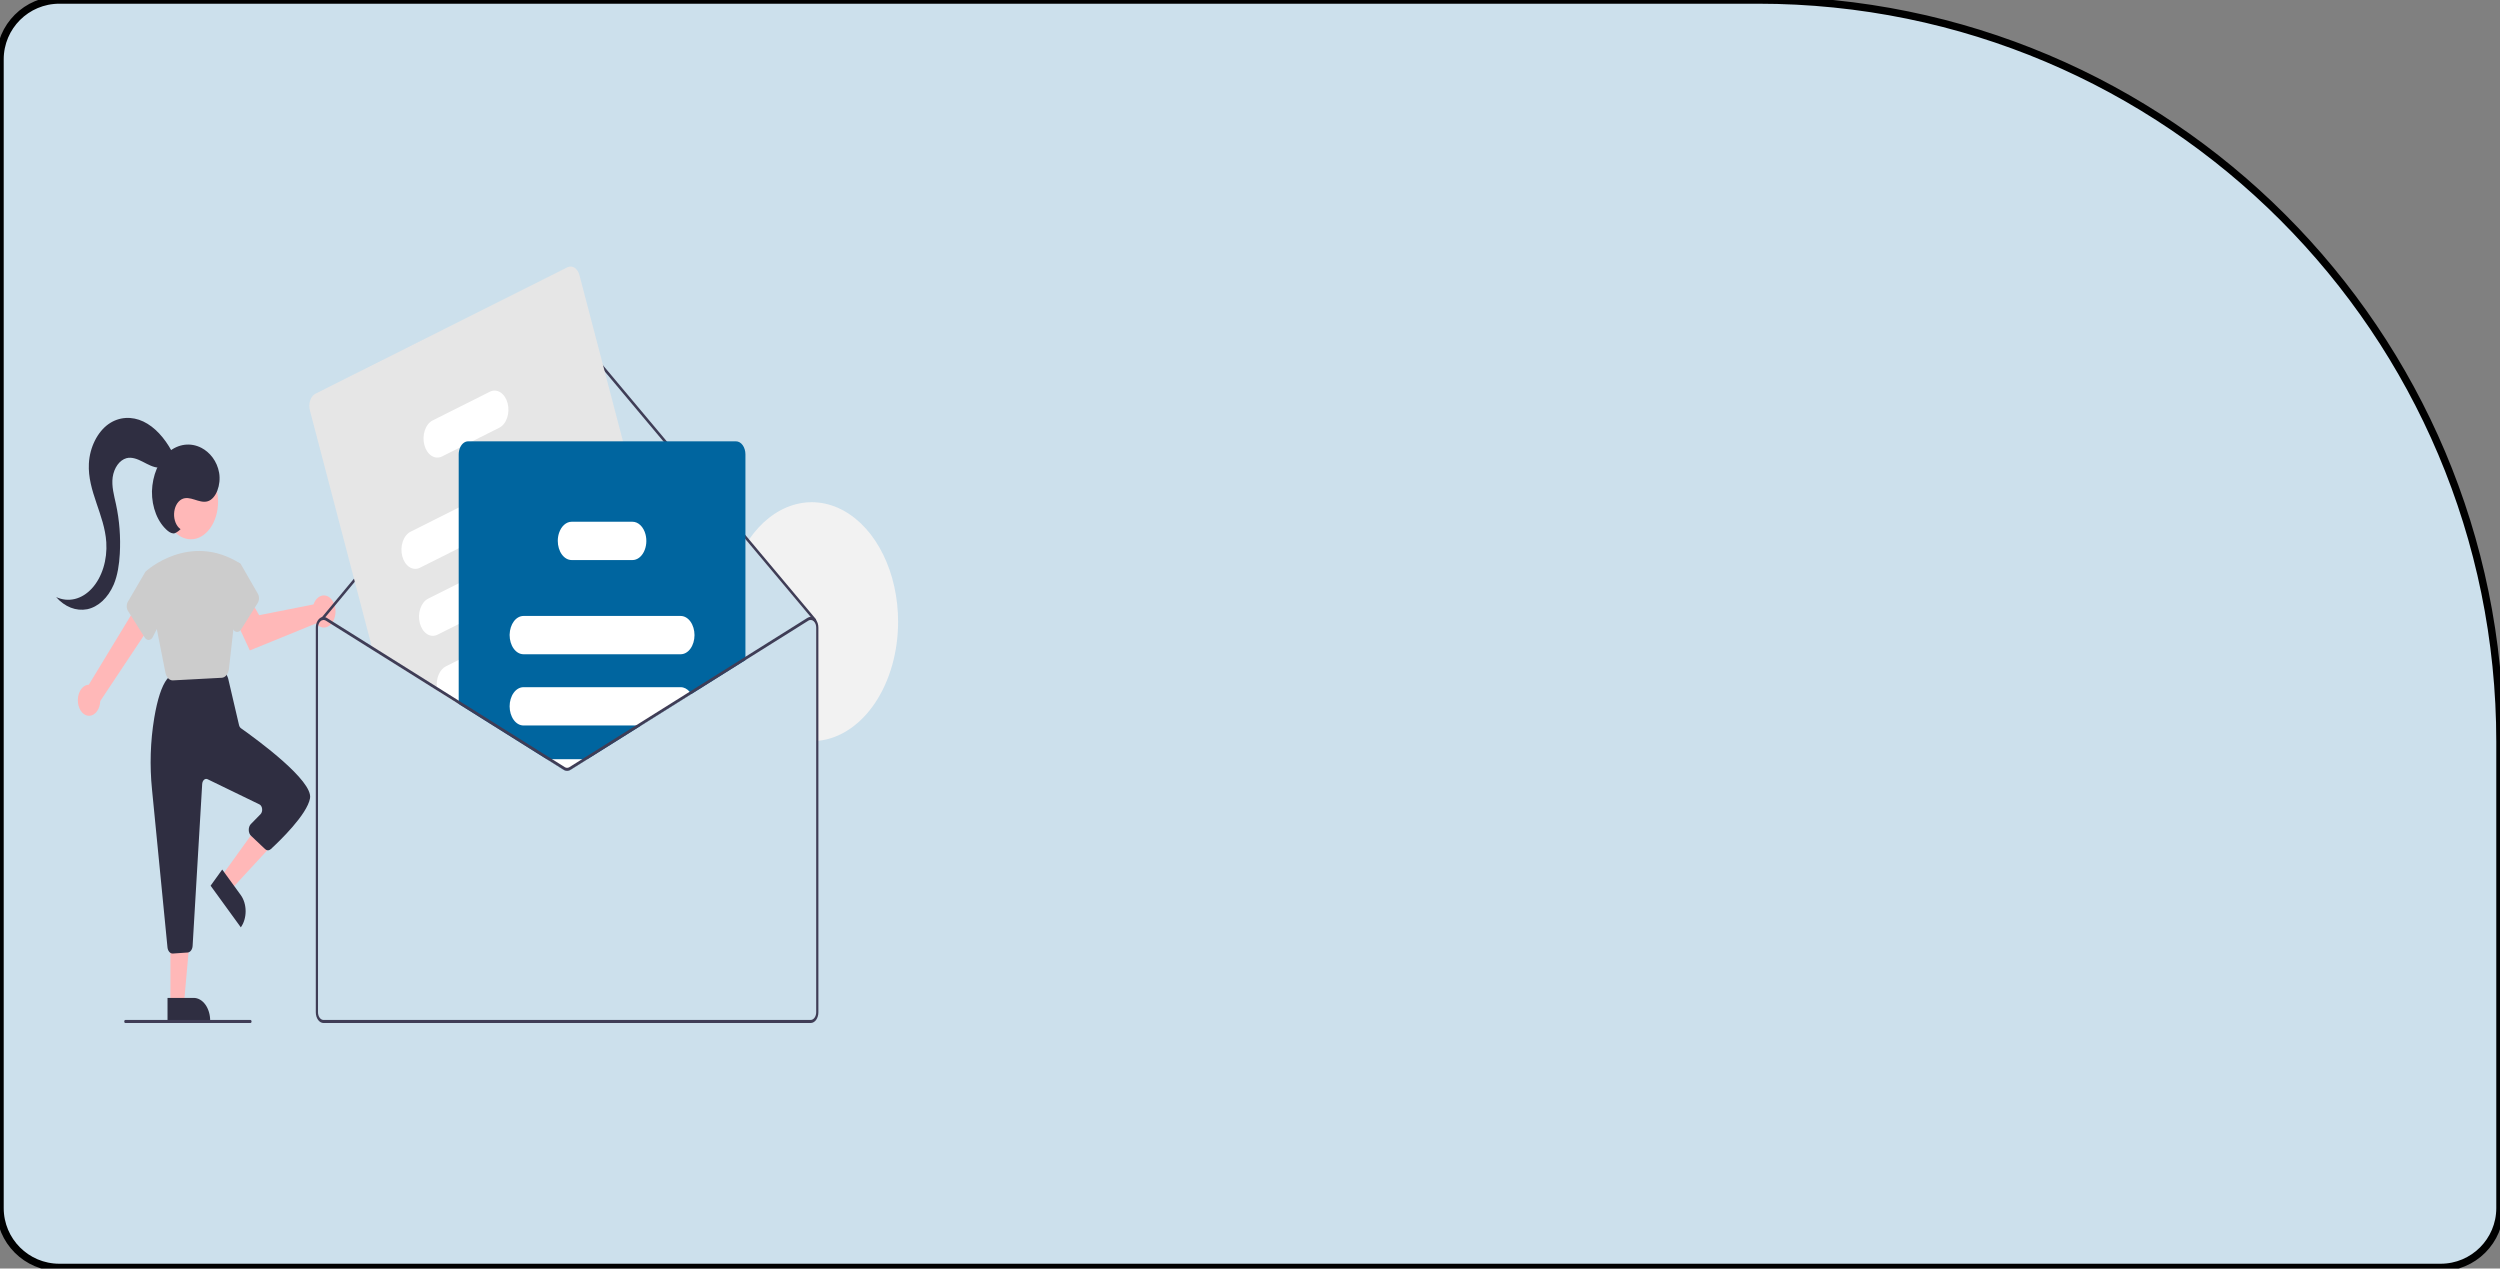 <svg width="337" height="171" viewBox="0 0 337 171" fill="none" xmlns="http://www.w3.org/2000/svg">
<rect x="0" y="0" width="337" height="171" fill="#808080" stroke="none"/>
<path d="M0 8C0 3.582 3.582 0 8 0H237C292.228 0 337 44.772 337 100V162.851C337 167.269 333.418 170.851 329 170.851H8C3.582 170.851 0 167.269 0 162.851V8Z" fill="#CCE0EC"/>
<path d="M0 8C0 3.582 3.582 0 8 0H237C292.228 0 337 44.772 337 100V162.851C337 167.269 333.418 170.851 329 170.851H8C3.582 170.851 0 167.269 0 162.851V8Z" stroke="black"/>
<g clip-path="url(#clip0_1477_2563)">
<path d="M121.064 83.803C121.064 87.861 119.957 91.768 117.965 94.746C115.973 97.723 113.243 99.55 110.319 99.862C110.221 99.872 110.121 99.882 110.021 99.888V84.603C110.021 84.45 109.996 84.299 109.949 84.161C109.901 84.023 109.832 83.902 109.746 83.805C109.736 83.791 109.725 83.779 109.713 83.768C109.702 83.756 109.691 83.745 109.679 83.735C109.574 83.642 109.454 83.586 109.33 83.574C109.205 83.561 109.081 83.592 108.967 83.663L108.843 83.287C108.979 83.202 109.126 83.158 109.275 83.157L100.774 73.025C100.84 72.922 100.909 72.821 100.977 72.719C102.58 70.382 104.652 68.763 106.926 68.073C109.201 67.382 111.572 67.65 113.735 68.844C115.898 70.037 117.752 72.1 119.059 74.767C120.365 77.434 121.064 80.582 121.064 83.803Z" fill="#F2F2F2"/>
<path d="M10.518 94.786C10.476 94.487 10.481 94.179 10.534 93.883C10.587 93.588 10.687 93.312 10.825 93.075C10.963 92.839 11.138 92.647 11.335 92.513C11.533 92.38 11.75 92.308 11.97 92.303L18.68 81.251L20.355 84.215L13.517 94.5C13.498 95.012 13.345 95.497 13.085 95.863C12.826 96.229 12.478 96.451 12.109 96.486C11.739 96.521 11.373 96.368 11.08 96.054C10.787 95.741 10.587 95.29 10.518 94.786H10.518Z" fill="#FFB8B8"/>
<path d="M42.38 81.183C42.333 81.277 42.291 81.376 42.256 81.479L34.929 82.928L33.817 80.974L31.466 82.912L33.676 87.679L42.611 84.035C42.847 84.33 43.142 84.519 43.457 84.576C43.773 84.634 44.093 84.558 44.376 84.357C44.659 84.156 44.892 83.841 45.042 83.453C45.192 83.066 45.254 82.624 45.219 82.186C45.183 81.749 45.052 81.337 44.843 81.005C44.635 80.673 44.358 80.437 44.05 80.328C43.742 80.219 43.417 80.243 43.118 80.395C42.82 80.548 42.562 80.823 42.38 81.183Z" fill="#FFB8B8"/>
<path d="M29.865 118.109L31.162 119.895L36.758 113.826L34.844 111.189L29.865 118.109Z" fill="#FFB8B8"/>
<path d="M32.463 125.005L28.389 119.392L29.956 117.214L32.457 120.658C32.663 120.943 32.828 121.281 32.94 121.654C33.052 122.027 33.11 122.426 33.111 122.83C33.111 123.234 33.054 123.633 32.943 124.007C32.832 124.38 32.669 124.719 32.463 125.005L32.463 125.005Z" fill="#2F2E41"/>
<path d="M22.974 135.241H24.803L25.674 125.477H22.974L22.974 135.241Z" fill="#FFB8B8"/>
<path d="M28.332 137.591L22.582 137.591L22.582 134.517L26.11 134.517C26.402 134.517 26.691 134.597 26.96 134.751C27.23 134.905 27.475 135.132 27.681 135.417C27.888 135.703 28.051 136.042 28.163 136.415C28.274 136.787 28.332 137.187 28.332 137.591Z" fill="#2F2E41"/>
<path d="M22.576 127.699L20.492 106.434C20.166 103.22 20.267 99.951 20.791 96.788C21.218 94.246 21.796 92.485 22.508 91.554C22.62 91.408 22.764 91.317 22.917 91.296L29.798 90.304C29.93 90.285 30.064 90.319 30.183 90.401C30.302 90.484 30.402 90.611 30.471 90.769L30.697 91.291C30.724 91.354 30.747 91.421 30.763 91.492L32.218 97.732C32.239 97.826 32.274 97.913 32.321 97.989C32.367 98.064 32.424 98.126 32.488 98.171C34.778 99.789 42.218 105.251 41.792 107.607C41.392 109.821 37.647 113.411 36.508 114.459C36.392 114.566 36.256 114.623 36.116 114.621C35.977 114.62 35.841 114.56 35.726 114.451L33.837 112.662C33.744 112.574 33.668 112.458 33.615 112.321C33.562 112.185 33.534 112.033 33.532 111.879C33.53 111.724 33.555 111.571 33.604 111.432C33.654 111.294 33.727 111.173 33.816 111.082L35.12 109.753C35.199 109.672 35.262 109.562 35.3 109.435C35.338 109.309 35.35 109.17 35.335 109.035C35.321 108.899 35.279 108.772 35.216 108.666C35.153 108.56 35.07 108.48 34.977 108.435L27.978 105.037C27.9 104.999 27.816 104.986 27.733 105C27.65 105.014 27.571 105.053 27.501 105.116C27.431 105.179 27.373 105.263 27.33 105.362C27.288 105.461 27.262 105.572 27.255 105.687L25.965 127.51C25.95 127.744 25.875 127.963 25.753 128.126C25.631 128.289 25.471 128.386 25.302 128.398L23.305 128.537C23.293 128.537 23.281 128.538 23.269 128.538C23.099 128.539 22.935 128.454 22.808 128.3C22.68 128.145 22.598 127.932 22.576 127.699Z" fill="#2F2E41"/>
<path d="M25.732 72.698C27.756 72.698 29.397 70.427 29.397 67.627C29.397 64.826 27.756 62.555 25.732 62.555C23.707 62.555 22.066 64.826 22.066 67.627C22.066 70.427 23.707 72.698 25.732 72.698Z" fill="#FFB8B8"/>
<path d="M22.303 90.686L19.605 77.065L19.652 77.022C19.71 76.968 25.525 71.655 32.333 75.936L32.457 76.034L30.858 90.172C30.823 90.494 30.708 90.79 30.532 91.008C30.357 91.225 30.132 91.352 29.896 91.364L23.318 91.715C23.305 91.715 23.291 91.716 23.278 91.716C23.056 91.716 22.841 91.616 22.665 91.429C22.488 91.243 22.361 90.982 22.303 90.686Z" fill="#CCCCCC"/>
<path d="M19.503 85.932L17.256 82.357C17.147 82.185 17.087 81.966 17.084 81.738C17.081 81.51 17.136 81.288 17.24 81.111L19.589 77.096L21.392 77.777L22.348 82.406L20.605 85.852C20.544 85.973 20.464 86.073 20.371 86.144C20.278 86.216 20.174 86.257 20.068 86.264C20.055 86.265 20.043 86.265 20.03 86.265C19.93 86.266 19.831 86.236 19.74 86.178C19.649 86.121 19.568 86.037 19.503 85.932Z" fill="#CCCCCC"/>
<path d="M31.929 85.187C31.822 85.18 31.719 85.139 31.625 85.068C31.532 84.996 31.452 84.896 31.392 84.775L29.648 81.33L30.487 76.456L32.147 75.83L32.457 76.034L34.757 80.034C34.86 80.211 34.916 80.433 34.913 80.661C34.91 80.889 34.849 81.108 34.741 81.28L32.494 84.855C32.428 84.96 32.347 85.044 32.256 85.102C32.165 85.159 32.066 85.189 31.966 85.188C31.954 85.188 31.941 85.188 31.929 85.187Z" fill="#CCCCCC"/>
<path d="M110.021 83.591C110.022 83.642 110.009 83.693 109.985 83.731C109.959 83.773 109.923 83.799 109.883 83.803C109.844 83.807 109.805 83.79 109.774 83.754L109.275 83.157L100.774 73.025L76.933 44.603C76.797 44.442 76.624 44.353 76.445 44.354C76.266 44.354 76.093 44.443 75.957 44.605L43.852 83.199L43.563 83.546C43.551 83.559 43.539 83.57 43.525 83.579C43.501 83.593 43.475 83.599 43.449 83.595C43.412 83.59 43.377 83.566 43.352 83.527C43.339 83.507 43.329 83.483 43.323 83.457C43.317 83.432 43.314 83.405 43.315 83.378C43.316 83.351 43.322 83.324 43.33 83.3C43.339 83.275 43.351 83.254 43.366 83.236L43.406 83.186L75.762 44.293C75.952 44.067 76.194 43.943 76.445 43.942C76.695 43.941 76.938 44.064 77.129 44.289L100.977 72.72L109.968 83.44C109.984 83.459 109.997 83.482 110.006 83.508C110.015 83.534 110.02 83.562 110.021 83.591Z" fill="#3F3D56"/>
<path d="M91.894 89.689L91.501 88.194L90.149 83.032L87.236 71.917L83.98 59.493L78.108 37.083C77.993 36.646 77.757 36.29 77.452 36.093C77.148 35.896 76.799 35.874 76.483 36.032L42.532 53.065C42.215 53.224 41.958 53.55 41.816 53.972C41.673 54.394 41.658 54.876 41.772 55.313L50.097 87.083L50.239 87.626L58.978 93.106L61.434 94.647L61.833 94.896L72.233 101.419L72.636 101.217L79.457 97.795L89.746 92.633L91.133 91.938C91.449 91.778 91.706 91.452 91.849 91.031C91.992 90.609 92.008 90.127 91.894 89.689Z" fill="#E6E6E6"/>
<path d="M77.657 63.225C77.488 62.582 77.141 62.058 76.693 61.768C76.245 61.478 75.732 61.446 75.267 61.679L61.833 68.42L55.346 71.675C55.115 71.79 54.904 71.967 54.723 72.195C54.541 72.424 54.395 72.7 54.291 73.007C54.187 73.314 54.128 73.647 54.117 73.985C54.106 74.324 54.143 74.662 54.226 74.981C54.31 75.3 54.438 75.593 54.603 75.843C54.769 76.094 54.968 76.296 55.19 76.44C55.412 76.583 55.653 76.665 55.898 76.68C56.142 76.695 56.387 76.643 56.617 76.527L61.833 73.911L76.54 66.533C77.004 66.299 77.383 65.819 77.593 65.199C77.802 64.579 77.825 63.869 77.657 63.225Z" fill="white"/>
<path d="M80.023 72.253C79.853 71.61 79.507 71.086 79.058 70.796C78.61 70.506 78.097 70.474 77.632 70.707L75.356 71.848L61.833 78.633L57.711 80.7C57.247 80.934 56.868 81.414 56.658 82.034C56.449 82.653 56.426 83.363 56.595 84.006C56.763 84.65 57.109 85.174 57.557 85.465C58.005 85.755 58.518 85.787 58.983 85.555L61.833 84.124L78.905 75.559C78.944 75.54 78.981 75.518 79.018 75.495C79.452 75.232 79.797 74.75 79.983 74.148C80.17 73.546 80.184 72.869 80.023 72.253Z" fill="white"/>
<path d="M82.413 81.375C82.245 80.732 81.898 80.208 81.45 79.918C81.002 79.628 80.489 79.596 80.024 79.829L73.642 83.031L68.701 85.511L61.833 88.955L60.102 89.825C59.702 90.026 59.364 90.411 59.143 90.915C58.922 91.418 58.833 92.011 58.889 92.596C58.906 92.769 58.936 92.94 58.978 93.106L61.435 94.646L61.833 94.446H61.836L74.298 88.193L81.296 84.683C81.761 84.449 82.14 83.969 82.349 83.349C82.559 82.729 82.582 82.019 82.413 81.375H82.413Z" fill="white"/>
<path d="M68.426 54.351C68.256 53.708 67.91 53.184 67.461 52.894C67.013 52.604 66.5 52.572 66.035 52.804L58.32 56.674C57.855 56.907 57.476 57.387 57.267 58.007C57.057 58.627 57.034 59.336 57.203 59.98C57.371 60.623 57.718 61.148 58.166 61.438C58.613 61.728 59.126 61.761 59.591 61.528L62.033 60.304L63.649 59.492L67.308 57.657C67.773 57.423 68.151 56.943 68.361 56.324C68.57 55.704 68.594 54.994 68.426 54.351Z" fill="white"/>
<path d="M99.215 59.492H63.102C62.889 59.492 62.679 59.567 62.492 59.709C62.306 59.851 62.148 60.055 62.033 60.304C61.902 60.585 61.833 60.913 61.833 61.247V94.896L72.233 101.419L73.698 102.337L76.013 103.789C76.148 103.874 76.295 103.918 76.444 103.918C76.593 103.918 76.74 103.874 76.875 103.789L79.19 102.337L86.434 97.795L93.185 93.56L100.484 88.984V61.247C100.483 60.782 100.35 60.336 100.112 60.007C99.874 59.678 99.552 59.492 99.215 59.492Z" fill="#00659F"/>
<path d="M91.753 83.031H70.563C70.081 83.032 69.618 83.29 69.271 83.752C68.924 84.215 68.719 84.845 68.7 85.511C68.698 85.545 68.697 85.579 68.697 85.612C68.698 86.296 68.895 86.953 69.245 87.436C69.594 87.92 70.068 88.192 70.563 88.193H91.753C92.248 88.193 92.723 87.921 93.073 87.437C93.422 86.953 93.619 86.297 93.619 85.612C93.619 84.928 93.422 84.271 93.073 83.787C92.723 83.303 92.248 83.031 91.753 83.031Z" fill="white"/>
<path d="M92.961 93.248C92.624 92.85 92.196 92.632 91.753 92.633H70.563C70.068 92.633 69.594 92.905 69.244 93.389C68.894 93.873 68.697 94.529 68.697 95.214C68.697 95.898 68.894 96.555 69.244 97.039C69.594 97.523 70.068 97.795 70.563 97.795H86.433L93.184 93.56C93.116 93.447 93.041 93.343 92.961 93.248Z" fill="white"/>
<path d="M73.698 102.337L76.013 103.789C76.148 103.874 76.295 103.918 76.444 103.918C76.593 103.918 76.74 103.874 76.875 103.789L79.19 102.337H73.698Z" fill="white"/>
<path d="M87.014 72.028C86.883 71.531 86.644 71.102 86.331 70.799C86.017 70.495 85.644 70.333 85.262 70.332H77.054C76.696 70.333 76.345 70.476 76.044 70.745C75.743 71.014 75.504 71.397 75.356 71.848C75.246 72.182 75.189 72.546 75.189 72.914C75.19 73.598 75.386 74.254 75.736 74.738C76.086 75.221 76.56 75.494 77.054 75.495H85.262C85.562 75.495 85.858 75.394 86.124 75.203C86.39 75.011 86.619 74.733 86.791 74.393C86.963 74.052 87.073 73.66 87.112 73.248C87.15 72.836 87.117 72.418 87.014 72.028Z" fill="white"/>
<path d="M85.71 97.795L78.466 102.338L76.751 103.414C76.655 103.474 76.55 103.505 76.444 103.505C76.338 103.505 76.233 103.474 76.137 103.414L74.422 102.338H73.698L76.013 103.79C76.148 103.874 76.295 103.918 76.444 103.918C76.593 103.918 76.74 103.874 76.875 103.79L79.19 102.338L86.433 97.795H85.71ZM85.71 97.795L78.466 102.338L76.751 103.414C76.655 103.474 76.55 103.505 76.444 103.505C76.338 103.505 76.233 103.474 76.137 103.414L74.422 102.338H73.698L76.013 103.79C76.148 103.874 76.295 103.918 76.444 103.918C76.593 103.918 76.74 103.874 76.875 103.79L79.19 102.338L86.433 97.795H85.71ZM85.71 97.795L78.466 102.338L76.751 103.414C76.655 103.474 76.55 103.505 76.444 103.505C76.338 103.505 76.233 103.474 76.137 103.414L74.422 102.338H73.698L76.013 103.79C76.148 103.874 76.295 103.918 76.444 103.918C76.593 103.918 76.74 103.874 76.875 103.79L79.19 102.338L86.433 97.795H85.71ZM110.021 83.591C109.966 83.516 109.905 83.448 109.84 83.389C109.694 83.257 109.525 83.179 109.351 83.162C109.177 83.144 109.002 83.187 108.843 83.288L92.961 93.249L85.71 97.795L78.466 102.338L76.751 103.414C76.655 103.474 76.55 103.505 76.444 103.505C76.338 103.505 76.233 103.474 76.137 103.414L74.422 102.338L72.636 101.217L61.836 94.446L61.833 94.444L58.889 92.596L50.097 87.083L44.045 83.288C43.983 83.248 43.919 83.219 43.852 83.199C43.706 83.148 43.553 83.144 43.406 83.187C43.17 83.254 42.958 83.431 42.805 83.689C42.653 83.947 42.569 84.27 42.569 84.603V136.457C42.569 136.841 42.679 137.208 42.875 137.479C43.071 137.75 43.337 137.902 43.614 137.903H109.275C109.552 137.902 109.817 137.75 110.013 137.479C110.209 137.208 110.319 136.841 110.319 136.457V84.603C110.32 84.225 110.213 83.861 110.021 83.591V83.591ZM110.021 136.457C110.021 136.731 109.942 136.994 109.802 137.187C109.662 137.381 109.473 137.49 109.275 137.49H43.614C43.416 137.49 43.226 137.381 43.086 137.187C42.946 136.994 42.867 136.731 42.867 136.457V84.603C42.867 84.431 42.899 84.261 42.958 84.109C43.018 83.958 43.104 83.829 43.209 83.736C43.283 83.671 43.364 83.623 43.449 83.596C43.474 83.588 43.5 83.582 43.525 83.579C43.555 83.573 43.584 83.57 43.613 83.571C43.719 83.571 43.824 83.603 43.921 83.664L50.239 87.626L58.978 93.106L61.434 94.647L61.833 94.896L72.233 101.419L73.698 102.338L76.013 103.79C76.148 103.874 76.295 103.918 76.444 103.918C76.593 103.918 76.74 103.874 76.875 103.79L79.19 102.338L86.433 97.795L93.185 93.56L108.967 83.664C109.081 83.592 109.205 83.562 109.33 83.574C109.454 83.587 109.574 83.642 109.679 83.736C109.691 83.746 109.703 83.757 109.713 83.769C109.725 83.779 109.736 83.792 109.746 83.806C109.832 83.902 109.901 84.024 109.949 84.162C109.996 84.299 110.021 84.45 110.021 84.603L110.021 136.457ZM85.71 97.795L78.466 102.338L76.751 103.414C76.655 103.474 76.55 103.505 76.444 103.505C76.338 103.505 76.233 103.474 76.137 103.414L74.422 102.338H73.698L76.013 103.79C76.148 103.874 76.295 103.918 76.444 103.918C76.593 103.918 76.74 103.874 76.875 103.79L79.19 102.338L86.433 97.795H85.71ZM85.71 97.795L78.466 102.338L76.751 103.414C76.655 103.474 76.55 103.505 76.444 103.505C76.338 103.505 76.233 103.474 76.137 103.414L74.422 102.338H73.698L76.013 103.79C76.148 103.874 76.295 103.918 76.444 103.918C76.593 103.918 76.74 103.874 76.875 103.79L79.19 102.338L86.433 97.795H85.71ZM61.434 94.647L61.833 94.896V94.446L61.434 94.647ZM85.71 97.795L78.466 102.338L76.751 103.414C76.655 103.474 76.55 103.505 76.444 103.505C76.338 103.505 76.233 103.474 76.137 103.414L74.422 102.338H73.698L76.013 103.79C76.148 103.874 76.295 103.918 76.444 103.918C76.593 103.918 76.74 103.874 76.875 103.79L79.19 102.338L86.433 97.795H85.71Z" fill="#3F3D56"/>
<path d="M33.76 137.902H16.897C16.858 137.902 16.82 137.88 16.792 137.842C16.764 137.803 16.748 137.751 16.748 137.696C16.748 137.641 16.764 137.588 16.792 137.55C16.82 137.511 16.858 137.489 16.897 137.489H33.76C33.8 137.489 33.838 137.511 33.866 137.55C33.894 137.588 33.91 137.641 33.91 137.696C33.91 137.751 33.894 137.803 33.866 137.842C33.838 137.88 33.8 137.902 33.76 137.902Z" fill="#3F3D56"/>
<path d="M24.338 71.335C24.063 71.142 23.834 70.843 23.679 70.473C23.524 70.103 23.45 69.68 23.466 69.253C23.482 68.826 23.586 68.415 23.767 68.069C23.948 67.723 24.198 67.457 24.486 67.303C25.592 66.713 26.832 67.918 27.991 67.575C29.147 67.234 29.815 65.322 29.539 63.733C29.264 62.143 28.26 60.945 27.153 60.373C26.43 60.001 25.655 59.858 24.887 59.956C24.119 60.053 23.376 60.388 22.714 60.936C22.059 61.501 21.514 62.278 21.125 63.2C20.736 64.123 20.516 65.162 20.484 66.229C20.469 67.297 20.658 68.352 21.031 69.286C21.404 70.221 21.949 71.004 22.61 71.555C22.904 71.79 23.247 71.978 23.579 71.873C23.851 71.75 24.107 71.569 24.338 71.335Z" fill="#2F2E41"/>
<path d="M23.15 60.812C22.175 59.023 20.858 57.552 19.326 56.823C17.794 56.094 16.044 56.153 14.605 57.183C13.166 58.213 12.093 60.259 11.981 62.495C11.795 66.217 14.093 69.381 14.329 73.097C14.404 74.275 14.266 75.461 13.927 76.546C13.588 77.632 13.06 78.584 12.389 79.317C11.718 80.049 10.926 80.54 10.084 80.743C9.242 80.947 8.377 80.858 7.566 80.484C8.144 81.142 8.813 81.627 9.533 81.91C10.252 82.192 11.006 82.266 11.747 82.126C12.487 81.972 13.193 81.593 13.814 81.015C14.434 80.437 14.954 79.675 15.336 78.785C15.853 77.541 16.066 76.097 16.148 74.666C16.278 72.405 16.102 70.13 15.631 67.957C15.373 66.772 15.023 65.552 15.187 64.335C15.28 63.701 15.505 63.12 15.835 62.663C16.165 62.206 16.585 61.893 17.043 61.763C17.782 61.571 18.537 61.883 19.243 62.243C19.949 62.602 20.661 63.018 21.413 63.041C22.164 63.065 22.983 62.589 23.274 61.629L23.15 60.812Z" fill="#2F2E41"/>
</g>
<defs>
<clipPath id="clip0_1477_2563">
<rect width="113.497" height="101.976" fill="white" transform="translate(7.566 35.926)"/>
</clipPath>
</defs>
</svg>

